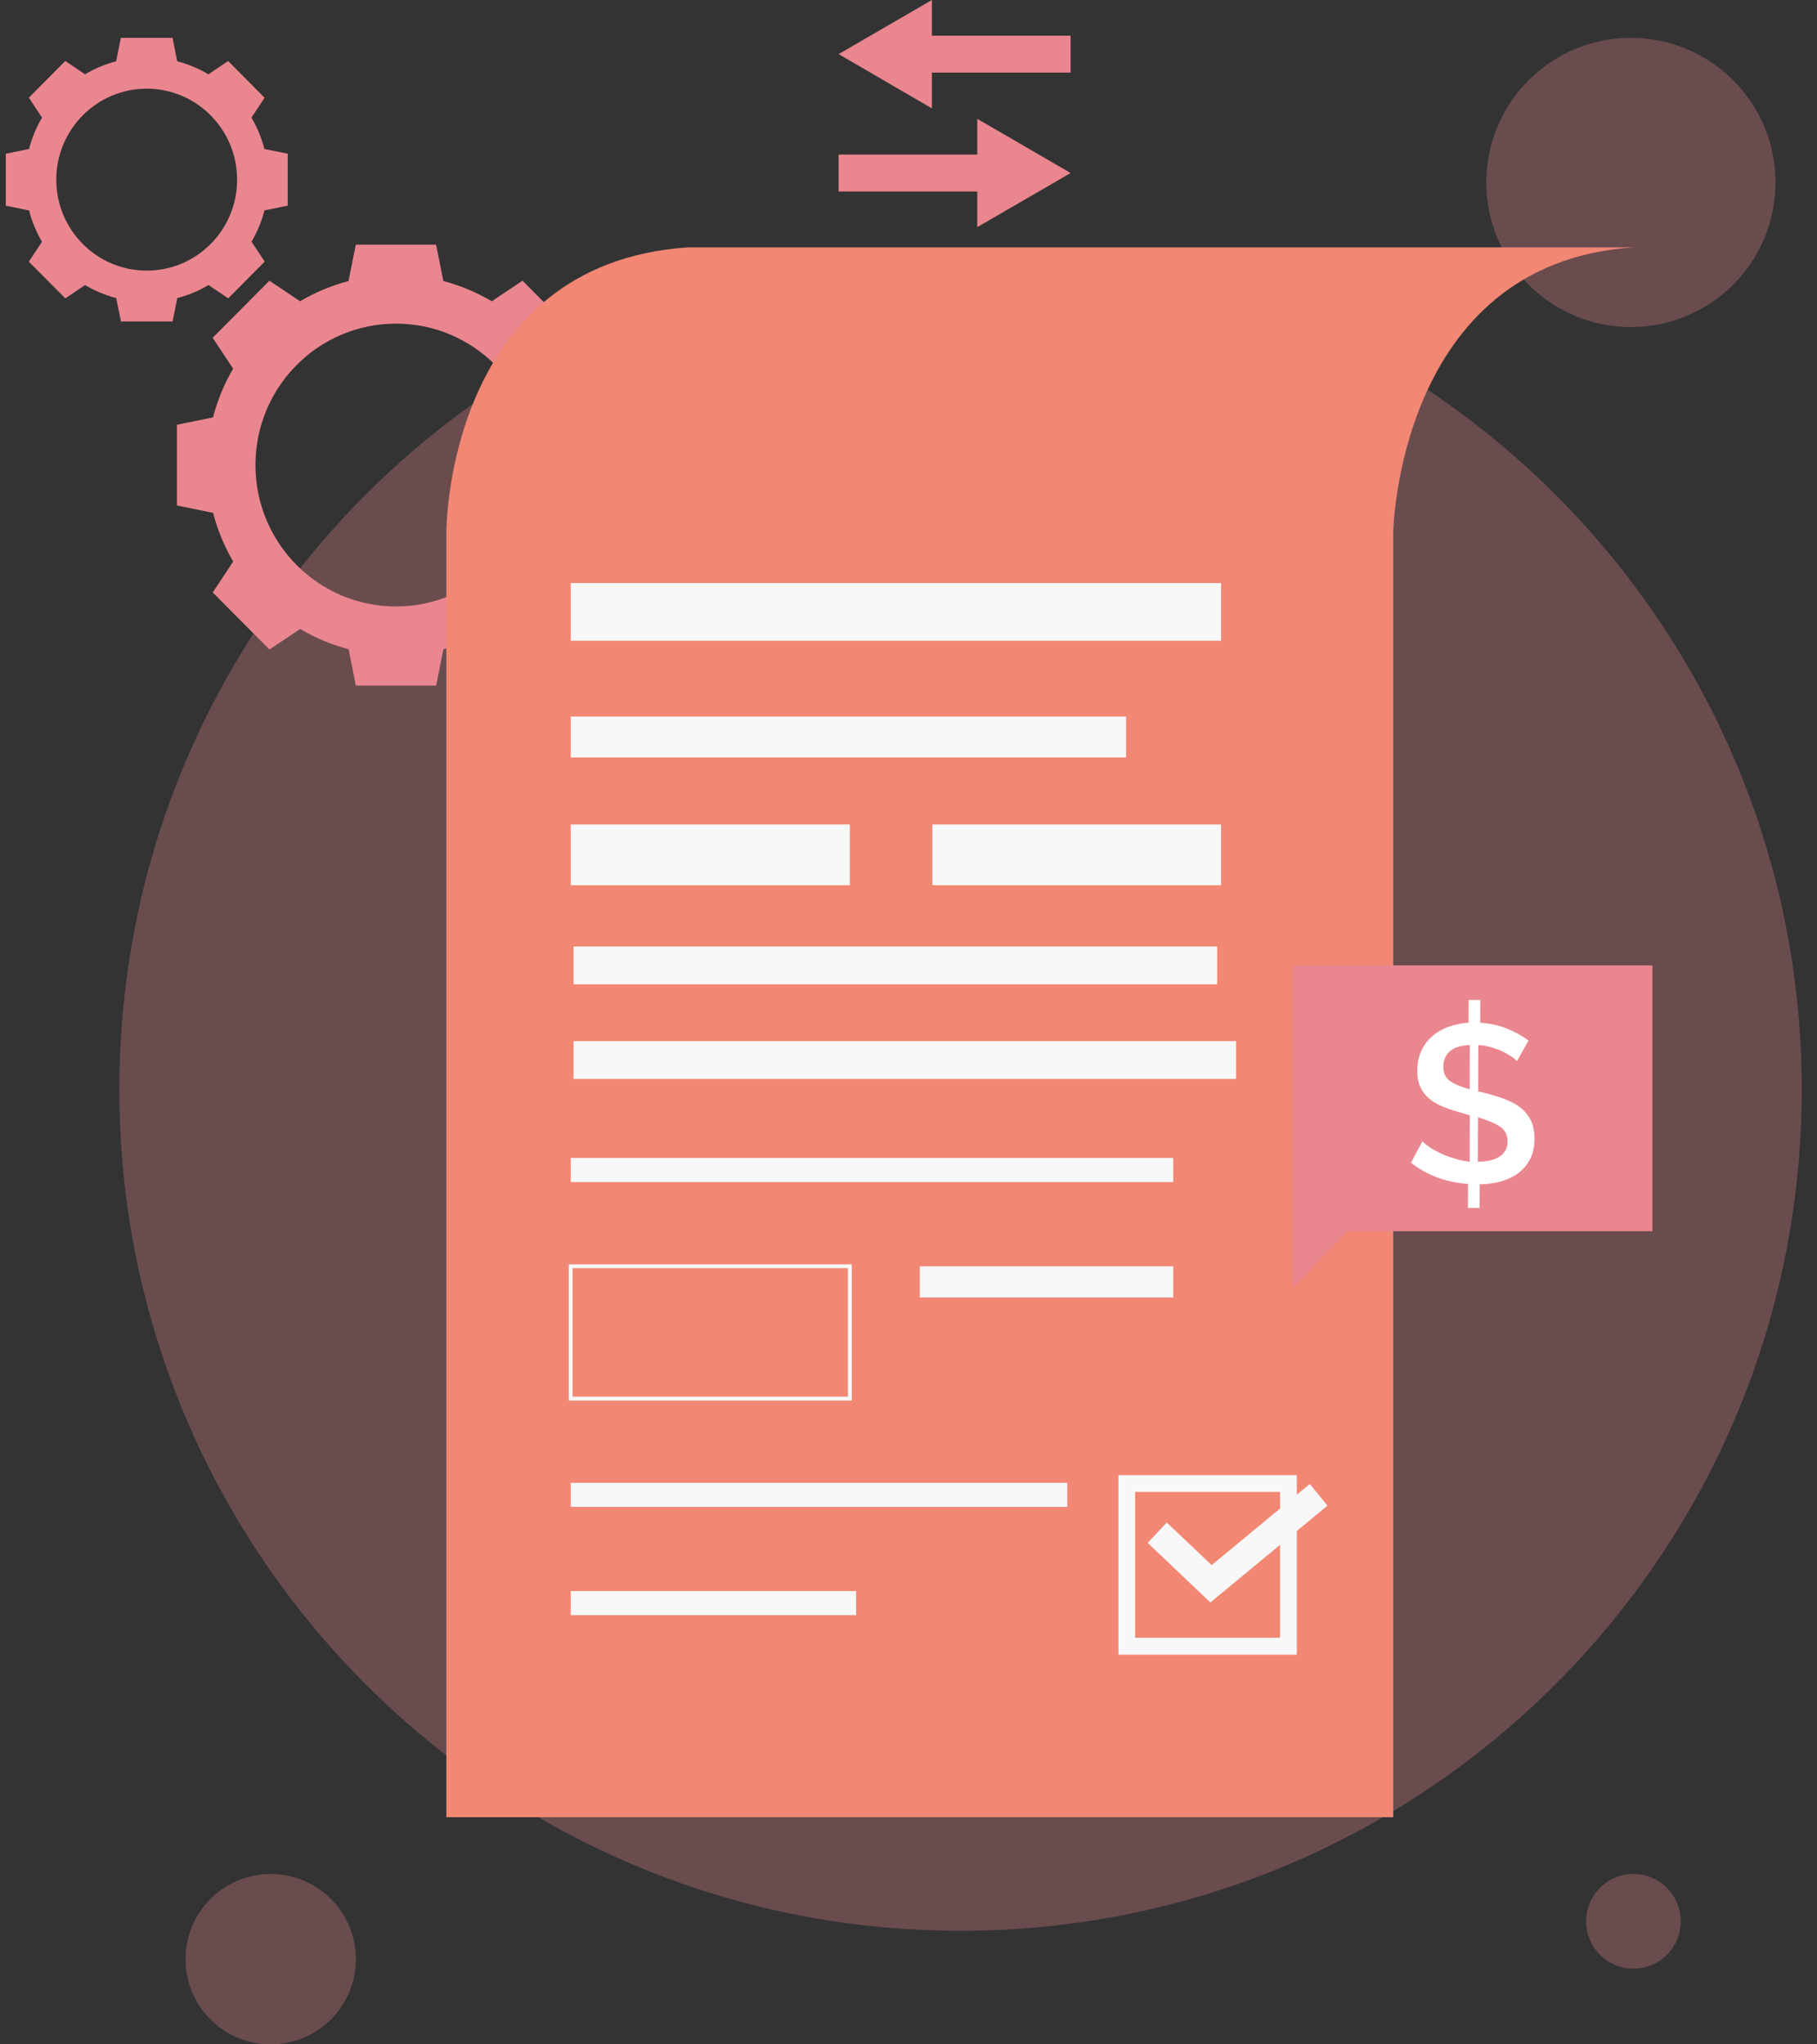 <svg width="96" height="108" viewBox="0 0 96 108" fill="none" xmlns="http://www.w3.org/2000/svg">
<rect x="0" y="0" width="96" height="108" fill="#333333" stroke="none"/>
<path opacity="0.3" d="M50.75 102C75.296 102 95.194 82.102 95.194 57.556C95.194 33.01 75.296 13.111 50.75 13.111C26.204 13.111 6.306 33.01 6.306 57.556C6.306 82.102 26.204 102 50.75 102Z" fill="#EA868F"/>
<path opacity="0.3" d="M86.167 17.278C90.385 17.278 93.806 13.858 93.806 9.639C93.806 5.42 90.385 2 86.167 2C81.948 2 78.528 5.42 78.528 9.639C78.528 13.858 81.948 17.278 86.167 17.278Z" fill="#EA868F"/>
<path opacity="0.3" d="M14.301 108C16.787 108 18.801 105.986 18.801 103.5C18.801 101.015 16.787 99 14.301 99C11.816 99 9.801 101.015 9.801 103.5C9.801 105.986 11.816 108 14.301 108Z" fill="#EA868F"/>
<path opacity="0.3" d="M86.301 104C87.682 104 88.801 102.881 88.801 101.5C88.801 100.12 87.682 99 86.301 99C84.921 99 83.801 100.12 83.801 101.5C83.801 102.881 84.921 104 86.301 104Z" fill="#EA868F"/>
<path d="M30.584 22.05C30.348 21.135 29.988 20.269 29.523 19.477L30.604 17.844L29.105 16.336L27.606 14.829L25.983 15.916C25.192 15.448 24.335 15.085 23.426 14.848L23.04 12.926H20.92H18.799L18.413 14.848C17.505 15.085 16.644 15.448 15.856 15.916L14.233 14.829L12.735 16.336L11.236 17.844L12.317 19.477C11.851 20.273 11.491 21.135 11.255 22.05L9.348 22.438V24.571V26.704L11.258 27.093C11.494 28.007 11.855 28.873 12.32 29.665L11.239 31.298L12.738 32.806L14.236 34.313L15.86 33.226C16.65 33.694 17.508 34.057 18.417 34.294L18.802 36.216H20.923H23.043L23.429 34.294C24.338 34.057 25.199 33.694 25.986 33.226L27.609 34.313L29.108 32.806L30.607 31.298L29.526 29.665C29.991 28.87 30.352 28.007 30.587 27.093L32.498 26.704V24.571V22.438L30.584 22.05ZM20.923 32.039C16.822 32.039 13.497 28.693 13.497 24.568C13.497 20.442 16.822 17.097 20.923 17.097C25.023 17.097 28.349 20.442 28.349 24.568C28.346 28.693 25.023 32.039 20.923 32.039Z" fill="#EA868F"/>
<path d="M13.969 7.871C13.819 7.28 13.586 6.725 13.286 6.215L13.981 5.163L13.018 4.194L12.056 3.226L11.01 3.925C10.503 3.623 9.948 3.389 9.364 3.238L9.116 2H7.751H6.386L6.137 3.238C5.551 3.389 4.999 3.623 4.492 3.925L3.45 3.222L2.487 4.191L1.524 5.16L2.219 6.215C1.919 6.725 1.686 7.284 1.536 7.871L0.306 8.121V9.494V10.867L1.536 11.117C1.686 11.707 1.919 12.262 2.219 12.772L1.524 13.825L2.487 14.793L3.45 15.762L4.495 15.06C5.002 15.361 5.557 15.595 6.141 15.746L6.389 16.984H7.754H9.119L9.368 15.746C9.951 15.595 10.506 15.361 11.013 15.06L12.059 15.759L13.022 14.79L13.985 13.821L13.29 12.769C13.589 12.259 13.822 11.701 13.972 11.114L15.203 10.864V9.491V8.118L13.969 7.871ZM7.751 14.296C5.114 14.296 2.974 12.144 2.974 9.491C2.974 6.838 5.114 4.685 7.751 4.685C10.388 4.685 12.527 6.838 12.527 9.491C12.531 12.147 10.391 14.296 7.751 14.296Z" fill="#EA868F"/>
<path d="M86.306 13.069C73.848 13.881 73.609 28.131 73.609 28.131V96H23.583V28.131C23.583 28.131 23.526 13.929 36.34 13.069H86.306Z" fill="#F28773"/>
<path d="M64.515 30.8H30.155V33.85H64.515V30.8Z" fill="#F8F8F8"/>
<path d="M59.496 37.854H30.155V40.016H59.496V37.854Z" fill="#F8F8F8"/>
<path d="M44.902 43.557H30.155V46.765H44.902V43.557Z" fill="#F8F8F8"/>
<path d="M64.515 43.557H49.261V46.765H64.515V43.557Z" fill="#F8F8F8"/>
<path d="M64.306 50H30.306V52H64.306V50Z" fill="#F8F8F8"/>
<path d="M65.306 55H30.306V57H65.306V55Z" fill="#F8F8F8"/>
<path d="M61.989 61.175H30.155V62.446H61.989V61.175Z" fill="#F8F8F8"/>
<path d="M45.004 73.987H30.053V66.795H45.004V73.987ZM30.253 73.782H44.8V66.994H30.253V73.782Z" fill="#F8F8F8"/>
<path d="M61.989 66.895H48.597V68.547H61.989V66.895Z" fill="#F8F8F8"/>
<path d="M56.39 78.334H30.155V79.605H56.39V78.334Z" fill="#F8F8F8"/>
<path d="M45.233 84.054H30.155V85.324H45.233V84.054Z" fill="#F8F8F8"/>
<path d="M68.516 87.413H59.091V77.93H68.516V87.413ZM59.974 86.521H67.633V78.816H59.974V86.521Z" fill="#F8F8F8"/>
<path d="M63.95 84.654L60.638 81.51L61.645 80.432L64.017 82.681L69.202 78.395L70.136 79.54L63.95 84.654Z" fill="#F8F8F8"/>
<path d="M87.306 51H68.306V65.044V68L71.206 65.044H87.306V51Z" fill="#EA868F"/>
<path d="M80.148 56.059C80.076 55.978 79.974 55.893 79.839 55.803C79.703 55.714 79.542 55.624 79.364 55.539C79.181 55.453 78.986 55.385 78.77 55.321C78.554 55.261 78.334 55.223 78.105 55.206L78.096 57.659L78.321 57.706C78.745 57.808 79.126 57.928 79.47 58.051C79.809 58.179 80.102 58.333 80.335 58.516C80.568 58.7 80.75 58.922 80.882 59.19C81.009 59.455 81.073 59.779 81.073 60.159C81.073 60.577 80.996 60.935 80.844 61.229C80.695 61.524 80.487 61.771 80.225 61.967C79.962 62.164 79.652 62.313 79.305 62.411C78.953 62.509 78.579 62.56 78.177 62.569L78.172 63.814H77.558L77.562 62.547C76.998 62.505 76.459 62.394 75.946 62.206C75.438 62.019 74.971 61.758 74.547 61.426L75.153 60.291C75.238 60.385 75.365 60.491 75.531 60.602C75.696 60.713 75.887 60.82 76.107 60.926C76.328 61.029 76.57 61.123 76.832 61.2C77.095 61.281 77.367 61.336 77.651 61.37L77.659 58.917C77.613 58.9 77.562 58.887 77.511 58.875C77.46 58.862 77.409 58.849 77.362 58.832C76.947 58.721 76.582 58.602 76.273 58.478C75.963 58.354 75.705 58.205 75.501 58.03C75.297 57.855 75.145 57.65 75.039 57.416C74.933 57.181 74.882 56.9 74.882 56.567C74.882 56.179 74.95 55.837 75.085 55.535C75.221 55.236 75.408 54.976 75.654 54.758C75.9 54.541 76.184 54.374 76.51 54.251C76.837 54.131 77.197 54.054 77.591 54.024L77.596 52.826L78.21 52.83L78.206 54.029C78.715 54.063 79.19 54.165 79.618 54.34C80.051 54.515 80.432 54.724 80.759 54.971L80.148 56.059ZM76.256 56.353C76.256 56.686 76.37 56.934 76.599 57.1C76.832 57.266 77.18 57.416 77.651 57.544L77.659 55.206C77.18 55.227 76.824 55.338 76.599 55.539C76.374 55.743 76.26 56.012 76.256 56.353ZM79.652 60.299C79.652 59.95 79.516 59.689 79.241 59.51C78.965 59.331 78.584 59.169 78.088 59.028L78.079 61.374C78.584 61.366 78.969 61.276 79.241 61.093C79.512 60.914 79.652 60.649 79.652 60.299Z" fill="white"/>
<path d="M56.565 9.141L51.633 6.276V8.167H44.306V10.116H51.633V12L56.565 9.141Z" fill="#EA868F"/>
<path d="M44.306 2.859L49.237 5.725V3.834H56.565V1.885H49.237V0L44.306 2.859Z" fill="#EA868F"/>
</svg>
